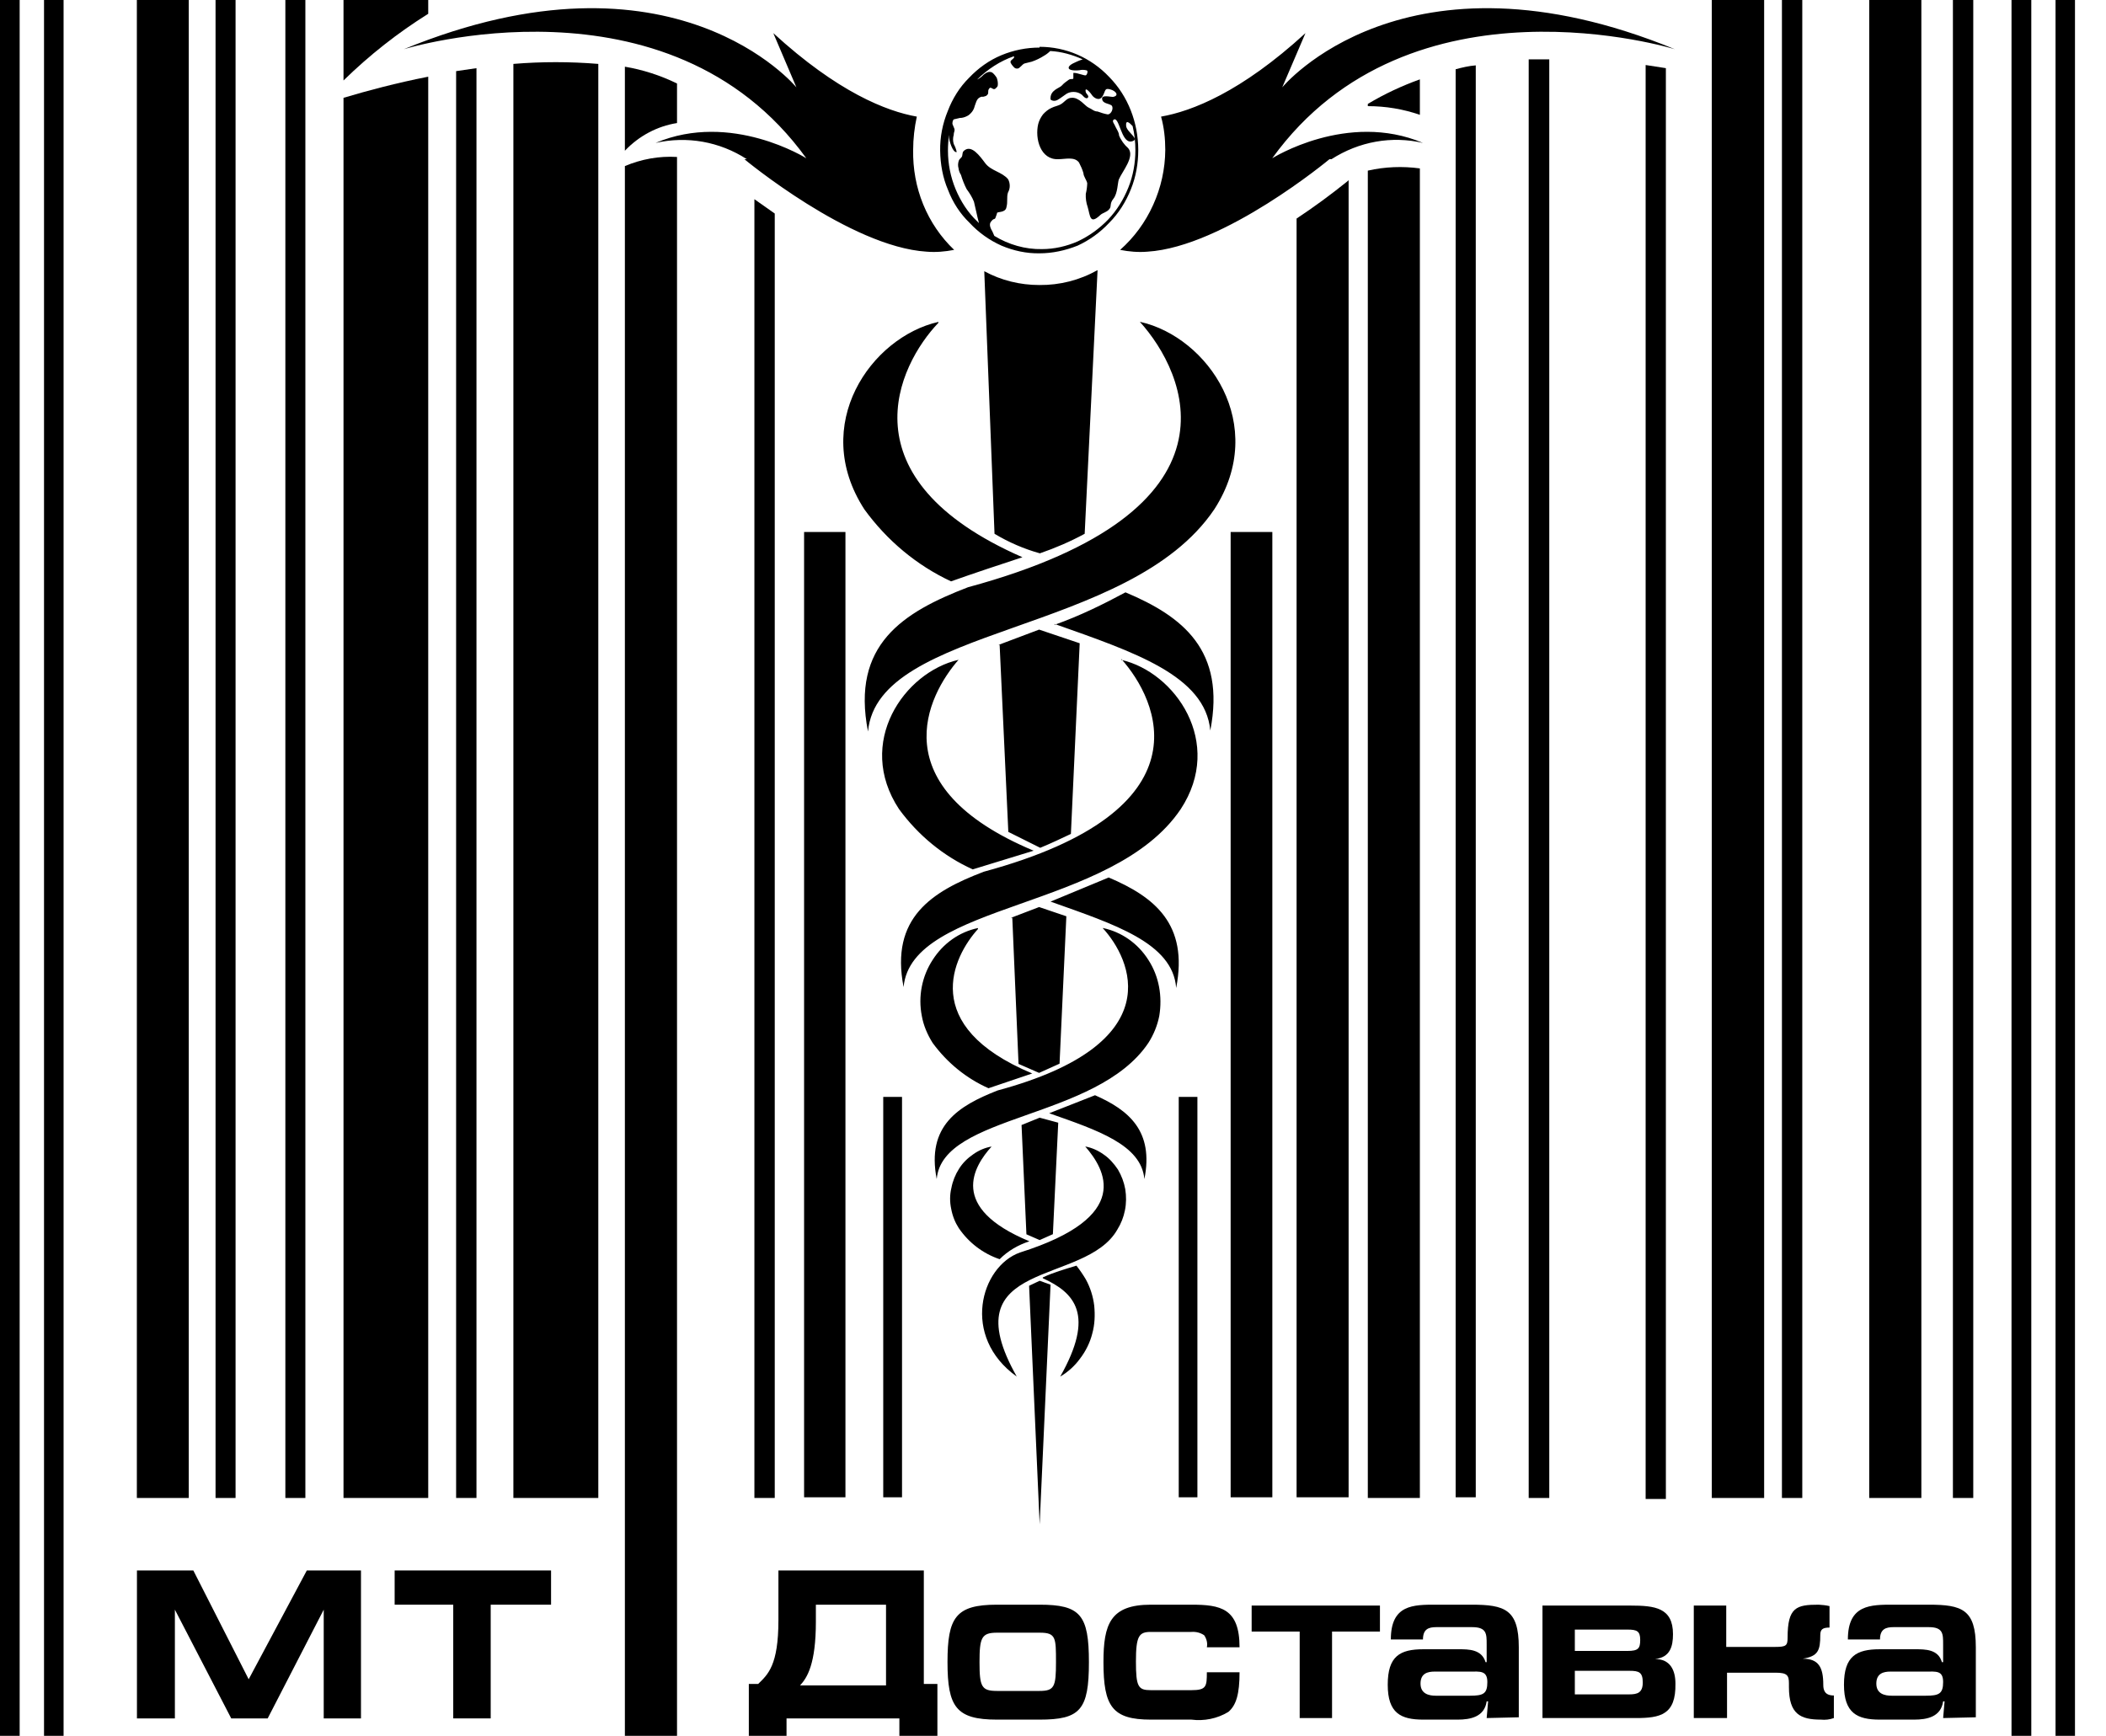 <?xml version="1.0" encoding="UTF-8"?>
<svg xmlns="http://www.w3.org/2000/svg" xmlns:xlink="http://www.w3.org/1999/xlink" width="74pt" height="61pt" viewBox="0 0 74 61" version="1.1">
<g id="surface1">
<path style=" stroke:none;fill-rule:evenodd;fill:rgb(0%,0%,0%);fill-opacity:1;" d="M 63.328 0 L 62.613 0 L 62.613 52.641 L 63.328 52.641 Z M 63.328 0 "/>
<path style=" stroke:none;fill-rule:evenodd;fill:rgb(0%,0%,0%);fill-opacity:1;" d="M 57.824 2.297 L 57.824 52.676 L 58.535 52.676 L 58.535 2.395 L 57.824 2.285 Z M 57.824 2.297 "/>
<path style=" stroke:none;fill-rule:evenodd;fill:rgb(0%,0%,0%);fill-opacity:1;" d="M 53.715 2.086 L 53.715 52.641 L 54.438 52.641 L 54.438 2.086 Z M 53.715 2.086 "/>
<path style=" stroke:none;fill-rule:evenodd;fill:rgb(0%,0%,0%);fill-opacity:1;" d="M 51.148 2.43 L 51.148 52.617 L 51.855 52.617 L 51.855 2.297 C 51.613 2.316 51.379 2.371 51.148 2.434 Z M 51.148 2.43 "/>
<path style=" stroke:none;fill-rule:evenodd;fill:rgb(0%,0%,0%);fill-opacity:1;" d="M 68.621 52.641 L 69.336 52.641 L 69.336 0 L 68.621 0 Z M 68.621 52.641 "/>
<path style=" stroke:none;fill-rule:evenodd;fill:rgb(0%,0%,0%);fill-opacity:1;" d="M 26.508 7 L 26.508 52.641 L 27.223 52.641 L 27.223 7.504 Z M 26.508 7 "/>
<path style=" stroke:none;fill-rule:evenodd;fill:rgb(0%,0%,0%);fill-opacity:1;" d="M 16.027 2.5 L 16.027 52.641 L 16.742 52.641 L 16.742 2.395 Z M 16.027 2.5 "/>
<path style=" stroke:none;fill-rule:evenodd;fill:rgb(0%,0%,0%);fill-opacity:1;" d="M 10.73 0 L 10.027 0 L 10.027 52.641 L 10.73 52.641 Z M 10.73 0 "/>
<path style=" stroke:none;fill-rule:evenodd;fill:rgb(0%,0%,0%);fill-opacity:1;" d="M 7.574 52.641 L 8.277 52.641 L 8.277 0 L 7.574 0 Z M 7.574 52.641 "/>
<path style=" stroke:none;fill-rule:evenodd;fill:rgb(0%,0%,0%);fill-opacity:1;" d="M 18.039 2.242 L 18.039 52.641 L 21.023 52.641 L 21.023 2.246 C 20.027 2.164 19.027 2.164 18.039 2.246 Z M 18.039 2.242 "/>
<path style=" stroke:none;fill-rule:evenodd;fill:rgb(0%,0%,0%);fill-opacity:1;" d="M 15.047 0.484 L 15.047 0 L 12.07 0 L 12.07 2.828 C 12.988 1.93 13.98 1.152 15.047 0.484 Z M 15.047 0.484 "/>
<path style=" stroke:none;fill-rule:evenodd;fill:rgb(0%,0%,0%);fill-opacity:1;" d="M 12.07 52.641 L 15.047 52.641 L 15.047 2.695 C 13.93 2.914 12.906 3.188 12.07 3.438 Z M 12.07 52.641 "/>
<path style=" stroke:none;fill-rule:evenodd;fill:rgb(0%,0%,0%);fill-opacity:1;" d="M 60.148 52.641 L 61.988 52.641 L 61.988 0 L 60.148 0 Z M 60.148 52.641 "/>
<path style=" stroke:none;fill-rule:evenodd;fill:rgb(0%,0%,0%);fill-opacity:1;" d="M 48.062 5.996 L 48.062 52.641 L 49.891 52.641 L 49.891 5.918 C 49.281 5.836 48.664 5.859 48.062 5.996 Z M 48.062 5.996 "/>
<path style=" stroke:none;fill-rule:evenodd;fill:rgb(0%,0%,0%);fill-opacity:1;" d="M 48.062 3.652 L 48.062 3.73 C 48.688 3.73 49.301 3.832 49.891 4.035 L 49.891 2.789 C 49.27 3.012 48.645 3.301 48.062 3.652 Z M 48.062 3.652 "/>
<path style=" stroke:none;fill-rule:evenodd;fill:rgb(0%,0%,0%);fill-opacity:1;" d="M 45.559 7.668 L 45.559 52.617 L 47.387 52.617 L 47.387 6.332 L 47.336 6.379 C 46.758 6.844 46.168 7.277 45.559 7.68 Z M 45.559 7.668 "/>
<path style=" stroke:none;fill-rule:evenodd;fill:rgb(0%,0%,0%);fill-opacity:1;" d="M 21.957 5.836 L 21.957 61.164 L 23.789 61.164 L 23.789 5.516 C 23.156 5.477 22.531 5.594 21.957 5.836 Z M 21.957 5.836 "/>
<path style=" stroke:none;fill-rule:evenodd;fill:rgb(0%,0%,0%);fill-opacity:1;" d="M 21.957 2.344 L 21.957 5.297 C 22.449 4.777 23.094 4.434 23.789 4.324 L 23.789 2.934 C 23.203 2.648 22.582 2.449 21.957 2.344 Z M 21.957 2.344 "/>
<path style=" stroke:none;fill-rule:evenodd;fill:rgb(0%,0%,0%);fill-opacity:1;" d="M 67.512 0 L 65.68 0 L 65.68 52.641 L 67.512 52.641 Z M 67.512 0 "/>
<path style=" stroke:none;fill-rule:evenodd;fill:rgb(0%,0%,0%);fill-opacity:1;" d="M 4.809 52.641 L 6.633 52.641 L 6.633 0 L 4.809 0 Z M 4.809 52.641 "/>
<path style=" stroke:none;fill-rule:evenodd;fill:rgb(0%,0%,0%);fill-opacity:1;" d="M 72.227 0 L 72.227 61.164 L 72.91 61.164 L 72.91 0 Z M 72.227 0 "/>
<path style=" stroke:none;fill-rule:evenodd;fill:rgb(0%,0%,0%);fill-opacity:1;" d="M 70.68 61.164 L 71.375 61.164 L 71.375 0 L 70.68 0 Z M 70.68 61.164 "/>
<path style=" stroke:none;fill-rule:evenodd;fill:rgb(0%,0%,0%);fill-opacity:1;" d="M 1.547 61.164 L 2.234 61.164 L 2.234 0 L 1.547 0 Z M 1.547 61.164 "/>
<path style=" stroke:none;fill-rule:evenodd;fill:rgb(0%,0%,0%);fill-opacity:1;" d="M 0 61.164 L 0.691 61.164 L 0.691 0 L 0 0 Z M 0 61.164 "/>
<path style=" stroke:none;fill-rule:evenodd;fill:rgb(0%,0%,0%);fill-opacity:1;" d="M 36.16 45.184 L 36.531 53.566 L 36.914 45.145 L 36.531 45.008 Z M 35.895 39.535 L 36.066 43.375 L 36.531 43.578 L 36.996 43.371 L 37.184 39.453 L 36.531 39.277 Z M 35.57 32.254 L 35.789 37.387 L 36.512 37.703 L 37.23 37.379 L 37.469 32.199 L 36.512 31.875 L 35.52 32.254 Z M 35.125 22.664 L 35.43 29.234 L 36.551 29.793 C 36.977 29.617 37.27 29.473 37.629 29.305 L 37.938 22.605 L 36.512 22.125 L 35.082 22.664 Z M 34.586 9.559 L 34.945 18.758 C 35.441 19.055 35.977 19.289 36.539 19.445 C 37.082 19.258 37.609 19.031 38.113 18.758 L 38.566 9.492 C 37.934 9.848 37.234 10.023 36.52 10.016 C 35.844 10.016 35.18 9.855 34.586 9.531 Z M 36.641 44.918 C 37.773 45.434 38.48 46.207 37.254 48.375 C 37.527 48.215 37.773 47.992 37.957 47.734 C 38.152 47.48 38.301 47.176 38.379 46.867 C 38.469 46.543 38.48 46.219 38.449 45.887 C 38.41 45.559 38.309 45.242 38.152 44.957 C 38.055 44.793 37.945 44.633 37.824 44.477 C 37.402 44.605 37.016 44.715 36.641 44.891 Z M 34.855 40.289 C 34.617 40.328 34.398 40.422 34.203 40.559 C 34.004 40.695 33.828 40.863 33.695 41.078 C 33.57 41.273 33.473 41.512 33.43 41.746 C 33.371 41.984 33.371 42.238 33.422 42.477 C 33.469 42.73 33.559 42.957 33.688 43.156 C 34.043 43.676 34.547 44.055 35.125 44.25 C 35.418 43.953 35.785 43.746 36.172 43.621 C 33.312 42.438 34.211 40.988 34.844 40.289 Z M 37.055 21.926 C 39.844 22.914 42.348 23.738 42.527 25.672 C 43.074 22.855 41.566 21.664 39.547 20.816 C 38.758 21.238 37.965 21.633 37.055 21.957 Z M 32.973 11.312 C 30.609 11.848 28.449 14.926 30.371 17.898 C 31.164 18.992 32.211 19.867 33.418 20.43 C 34.125 20.176 35.234 19.809 35.926 19.582 C 29.602 16.816 31.551 12.832 32.973 11.344 Z M 40.07 11.312 C 42.441 11.848 44.586 14.926 42.668 17.898 C 39.676 22.332 30.836 21.965 30.5 25.707 C 29.898 22.648 31.738 21.512 34.012 20.637 C 43.98 17.938 41.656 13.086 40.055 11.312 Z M 36.914 31.684 C 39.152 32.48 41.211 33.133 41.328 34.719 C 41.766 32.473 40.566 31.52 38.957 30.836 Z M 33.676 23.188 C 31.777 23.621 30.047 26.094 31.59 28.434 C 32.27 29.363 33.16 30.09 34.18 30.551 L 36.32 29.895 C 30.957 27.648 32.559 24.449 33.707 23.156 Z M 39.398 23.188 C 41.293 23.621 43.023 26.094 41.488 28.434 C 39.094 31.992 32.023 31.695 31.75 34.688 C 31.273 32.246 32.746 31.328 34.57 30.633 C 42.547 28.473 40.688 24.594 39.398 23.156 Z M 36.867 39.121 C 38.578 39.723 40.102 40.23 40.211 41.434 C 40.547 39.75 39.668 39.012 38.477 38.488 Z M 34.363 32.613 C 33.707 32.75 33.141 33.152 32.77 33.734 C 32.398 34.305 32.254 35.016 32.391 35.703 C 32.449 36.035 32.586 36.355 32.77 36.648 C 33.281 37.348 33.957 37.898 34.734 38.242 L 36.27 37.723 C 32.273 36.055 33.488 33.613 34.363 32.648 Z M 38.758 32.613 C 39.41 32.75 39.984 33.152 40.352 33.734 C 40.727 34.312 40.848 35.016 40.734 35.703 C 40.668 36.035 40.539 36.355 40.352 36.648 C 38.527 39.367 33.113 39.137 32.914 41.434 C 32.547 39.562 33.668 38.863 35.055 38.32 C 41.16 36.676 39.746 33.695 38.746 32.613 Z M 38.133 40.289 C 38.367 40.332 38.586 40.43 38.785 40.574 C 38.977 40.703 39.145 40.895 39.281 41.098 C 39.41 41.316 39.496 41.551 39.539 41.789 C 39.578 42.035 39.578 42.289 39.527 42.535 C 39.48 42.773 39.391 43 39.262 43.207 C 38.133 45.207 33.371 44.211 35.727 48.375 C 33.758 46.969 34.457 44.508 35.836 44.016 C 39.844 42.754 38.824 41.086 38.133 40.289 Z M 46.715 5.594 C 46.715 5.594 43.016 8.676 40.32 8.844 C 39.996 8.871 39.676 8.844 39.359 8.781 C 39.848 8.348 40.242 7.816 40.52 7.199 C 40.793 6.598 40.941 5.938 40.945 5.266 C 40.945 4.875 40.902 4.473 40.797 4.098 C 41.875 3.91 43.609 3.238 45.871 1.164 L 45.055 3.07 C 45.055 3.07 49.348 -2.168 58.852 1.73 C 58.852 1.73 49.547 -1.152 44.703 5.562 C 44.703 5.562 47.34 3.898 50 5.023 C 48.902 4.766 47.754 4.973 46.785 5.594 Z M 37.922 2.129 C 37.824 2.176 37.559 2.266 37.551 2.375 C 37.539 2.492 37.836 2.48 37.926 2.469 C 38.004 2.449 38.086 2.449 38.164 2.469 C 38.25 2.469 38.203 2.609 38.164 2.641 C 38.121 2.68 37.863 2.551 37.715 2.562 L 37.715 2.75 C 37.715 2.805 37.625 2.75 37.551 2.805 C 37.477 2.863 37.398 2.906 37.312 3.004 C 37.23 3.102 36.883 3.16 36.914 3.496 C 36.945 3.527 36.992 3.543 37.043 3.543 C 37.086 3.543 37.141 3.527 37.184 3.496 C 37.262 3.453 37.34 3.387 37.418 3.336 C 37.508 3.262 37.609 3.23 37.719 3.23 C 37.828 3.23 37.934 3.262 38.023 3.336 C 38.023 3.336 38.152 3.504 38.219 3.438 C 38.289 3.375 38.164 3.297 38.152 3.238 C 38.094 2.992 38.348 3.297 38.379 3.355 C 38.418 3.414 38.617 3.582 38.738 3.387 C 38.855 3.199 38.797 3.082 39.012 3.141 C 39.223 3.199 39.332 3.367 39.105 3.406 C 39.012 3.406 38.695 3.32 38.727 3.484 C 38.746 3.641 38.957 3.633 39.055 3.703 C 39.145 3.781 39.055 4.02 38.922 4.02 C 38.797 4 38.688 3.961 38.566 3.918 C 38.438 3.918 38.371 3.832 38.25 3.781 C 38.133 3.734 37.914 3.406 37.645 3.438 C 37.496 3.438 37.402 3.586 37.293 3.652 C 37.184 3.723 37.055 3.734 36.945 3.793 C 36.836 3.84 36.734 3.926 36.648 4.02 C 36.57 4.125 36.512 4.234 36.48 4.359 C 36.359 4.871 36.559 5.625 37.191 5.594 C 37.438 5.594 37.754 5.496 37.914 5.711 C 37.977 5.836 38.031 5.949 38.07 6.086 C 38.07 6.195 38.18 6.324 38.203 6.438 C 38.199 6.559 38.184 6.684 38.152 6.812 C 38.145 6.969 38.164 7.121 38.219 7.277 C 38.309 7.582 38.289 7.906 38.656 7.562 C 38.746 7.473 38.883 7.465 38.973 7.355 C 39.07 7.254 38.973 7.168 39.125 6.98 C 39.273 6.793 39.27 6.43 39.312 6.309 C 39.43 6.027 39.887 5.504 39.645 5.211 C 39.508 5.09 39.391 4.934 39.32 4.758 C 39.32 4.656 39.25 4.566 39.203 4.469 C 39.164 4.363 39.07 4.273 39.121 4.215 C 39.328 4.035 39.383 5.02 39.746 4.973 C 40.102 4.906 39.598 4.66 39.57 4.43 C 39.547 4.188 39.688 4.312 39.797 4.43 C 39.863 4.699 39.895 4.984 39.895 5.277 C 39.895 5.723 39.816 6.176 39.645 6.598 C 39.477 7.012 39.242 7.395 38.934 7.719 C 38.629 8.035 38.27 8.293 37.875 8.48 C 37.477 8.656 37.043 8.754 36.609 8.754 C 36.031 8.766 35.441 8.598 34.938 8.289 L 34.875 8.145 C 34.809 8.027 34.734 7.887 34.828 7.781 C 34.926 7.66 34.926 7.727 34.973 7.668 C 34.992 7.609 35.023 7.543 35.035 7.484 C 35.035 7.434 35.332 7.484 35.363 7.285 C 35.418 7.09 35.363 6.93 35.418 6.766 C 35.461 6.688 35.48 6.609 35.48 6.535 C 35.48 6.449 35.461 6.363 35.418 6.293 C 35.195 6.035 34.828 6.008 34.621 5.738 C 34.418 5.465 34.145 5.098 33.898 5.277 C 33.809 5.336 33.828 5.395 33.809 5.477 C 33.789 5.555 33.719 5.562 33.688 5.652 C 33.66 5.738 33.656 5.828 33.68 5.91 C 33.688 5.988 33.719 6.074 33.766 6.145 C 33.816 6.312 33.883 6.488 33.965 6.645 C 34.066 6.781 34.16 6.93 34.223 7.09 C 34.281 7.324 34.328 7.574 34.398 7.84 L 34.34 7.781 C 34.012 7.473 33.758 7.078 33.578 6.648 C 33.402 6.223 33.309 5.762 33.309 5.297 C 33.309 5.109 33.32 4.926 33.352 4.738 L 33.352 4.855 C 33.352 4.945 33.48 5.379 33.617 5.344 C 33.598 5.246 33.559 5.148 33.512 5.059 C 33.48 4.953 33.48 4.844 33.512 4.738 C 33.512 4.617 33.578 4.598 33.512 4.469 L 33.469 4.363 C 33.461 4.34 33.469 4.305 33.473 4.273 C 33.48 4.242 33.492 4.215 33.512 4.195 L 33.727 4.145 C 33.805 4.145 33.887 4.125 33.965 4.086 C 34.035 4.059 34.094 4 34.145 3.941 C 34.195 3.879 34.23 3.809 34.25 3.723 C 34.312 3.566 34.32 3.445 34.492 3.398 C 34.539 3.406 34.566 3.398 34.598 3.387 C 34.637 3.379 34.66 3.367 34.688 3.336 C 34.758 3.277 34.688 3.199 34.758 3.113 C 34.816 3.016 34.895 3.188 34.977 3.113 C 35.047 3.051 35.062 3.035 35.062 2.961 C 35.066 2.883 35.047 2.805 35.023 2.734 C 34.977 2.66 34.926 2.598 34.867 2.551 C 34.758 2.492 34.656 2.551 34.566 2.621 C 34.492 2.695 34.43 2.75 34.332 2.797 C 34.707 2.43 35.141 2.145 35.625 1.977 C 35.676 2.047 35.512 2.098 35.508 2.164 C 35.492 2.215 35.59 2.324 35.629 2.363 C 35.656 2.395 35.695 2.41 35.734 2.41 C 35.777 2.41 35.809 2.395 35.836 2.363 C 35.902 2.316 35.938 2.246 36.012 2.227 L 36.25 2.168 C 36.402 2.117 36.547 2.047 36.688 1.957 C 36.758 1.918 36.836 1.859 36.902 1.793 C 37.293 1.812 37.68 1.922 38.043 2.086 Z M 36.527 1.645 C 37.449 1.645 38.328 2.02 38.977 2.707 C 39.637 3.379 39.992 4.305 39.996 5.266 C 39.996 5.742 39.914 6.215 39.738 6.648 C 39.559 7.098 39.301 7.504 38.977 7.828 C 38.656 8.172 38.273 8.445 37.863 8.633 C 37.43 8.805 36.977 8.902 36.527 8.902 C 36.066 8.91 35.617 8.812 35.191 8.633 C 34.77 8.445 34.383 8.172 34.066 7.828 C 33.738 7.512 33.48 7.117 33.312 6.676 C 33.125 6.242 33.043 5.77 33.035 5.297 C 33.027 4.816 33.121 4.344 33.301 3.906 C 33.469 3.465 33.719 3.062 34.047 2.738 C 34.371 2.395 34.758 2.117 35.191 1.938 C 35.617 1.762 36.066 1.672 36.527 1.672 Z M 26.156 5.594 C 26.156 5.594 29.867 8.676 32.559 8.844 C 32.883 8.871 33.203 8.844 33.527 8.781 C 33.055 8.332 32.688 7.789 32.441 7.188 C 32.191 6.578 32.074 5.926 32.086 5.266 C 32.086 4.875 32.133 4.473 32.215 4.098 C 31.152 3.91 29.434 3.238 27.172 1.164 L 27.984 3.07 C 27.984 3.07 23.688 -2.168 14.188 1.73 C 14.188 1.73 23.492 -1.152 28.332 5.562 C 28.332 5.562 25.691 3.898 23.035 5.023 C 24.133 4.773 25.285 4.973 26.242 5.594 Z M 26.156 5.594 "/>
<path style=" stroke:none;fill-rule:evenodd;fill:rgb(0%,0%,0%);fill-opacity:1;" d="M 28.254 52.617 L 29.707 52.617 L 29.707 18.695 L 28.254 18.695 Z M 28.254 52.617 "/>
<path style=" stroke:none;fill-rule:evenodd;fill:rgb(0%,0%,0%);fill-opacity:1;" d="M 31.035 52.617 L 31.695 52.617 L 31.695 38.547 L 31.035 38.547 Z M 31.035 52.617 "/>
<path style=" stroke:none;fill-rule:evenodd;fill:rgb(0%,0%,0%);fill-opacity:1;" d="M 43.242 52.617 L 44.707 52.617 L 44.707 18.695 L 43.242 18.695 Z M 43.242 52.617 "/>
<path style=" stroke:none;fill-rule:evenodd;fill:rgb(0%,0%,0%);fill-opacity:1;" d="M 41.418 52.617 L 42.074 52.617 L 42.074 38.547 L 41.418 38.547 Z M 41.418 52.617 "/>
<path style=" stroke:none;fill-rule:nonzero;fill:rgb(0%,0%,0%);fill-opacity:1;" d="M 11.375 60.387 L 11.375 56.566 L 9.406 60.387 L 8.125 60.387 L 6.145 56.566 L 6.145 60.387 L 4.812 60.387 L 4.812 55.188 L 6.793 55.188 L 8.738 59.012 L 10.781 55.188 L 12.684 55.188 L 12.684 60.387 Z M 11.375 60.387 "/>
<path style=" stroke:none;fill-rule:nonzero;fill:rgb(0%,0%,0%);fill-opacity:1;" d="M 17.242 56.391 L 17.242 60.387 L 15.926 60.387 L 15.926 56.391 L 13.867 56.391 L 13.867 55.188 L 19.363 55.188 L 19.363 56.391 Z M 17.242 56.391 "/>
<path style=" stroke:none;fill-rule:nonzero;fill:rgb(0%,0%,0%);fill-opacity:1;" d="M 31.602 61.207 L 31.602 60.387 L 27.637 60.387 L 27.637 61.207 L 26.312 61.207 L 26.312 59.176 L 26.641 59.176 C 26.984 58.84 27.352 58.527 27.352 56.93 L 27.352 55.188 L 32.461 55.188 L 32.461 59.176 L 32.938 59.176 L 32.938 61.207 Z M 31.133 56.391 L 28.668 56.391 L 28.668 56.988 C 28.668 58.477 28.363 58.957 28.113 59.227 L 31.133 59.227 Z M 31.133 56.391 "/>
<path style=" stroke:none;fill-rule:nonzero;fill:rgb(0%,0%,0%);fill-opacity:1;" d="M 36.527 60.43 L 35.031 60.43 C 33.598 60.43 33.293 59.984 33.293 58.41 C 33.293 56.844 33.578 56.391 35.031 56.391 L 36.527 56.391 C 37.957 56.391 38.262 56.742 38.262 58.41 C 38.262 60.09 37.957 60.43 36.527 60.43 Z M 36.527 57.375 L 35.031 57.375 C 34.488 57.375 34.418 57.551 34.418 58.41 C 34.418 59.273 34.488 59.422 35.031 59.422 L 36.527 59.422 C 37.051 59.422 37.105 59.273 37.105 58.41 C 37.105 57.555 37.105 57.375 36.539 57.375 Z M 36.527 57.375 "/>
<path style=" stroke:none;fill-rule:nonzero;fill:rgb(0%,0%,0%);fill-opacity:1;" d="M 43.16 60.16 C 42.773 60.395 42.309 60.488 41.863 60.43 L 40.438 60.43 C 39.082 60.43 38.773 59.965 38.773 58.41 C 38.773 57.078 39.012 56.391 40.438 56.391 L 41.863 56.391 C 42.883 56.391 43.555 56.516 43.555 57.887 L 42.406 57.887 C 42.438 57.746 42.398 57.59 42.312 57.465 C 42.18 57.375 42.023 57.336 41.863 57.348 L 40.438 57.348 C 40.023 57.348 39.914 57.484 39.914 58.387 C 39.914 59.285 39.996 59.395 40.438 59.395 L 41.863 59.395 C 42.391 59.395 42.406 59.266 42.406 58.766 L 43.555 58.766 C 43.555 59.531 43.438 59.926 43.16 60.16 Z M 43.16 60.16 "/>
<path style=" stroke:none;fill-rule:nonzero;fill:rgb(0%,0%,0%);fill-opacity:1;" d="M 46.805 57.336 L 46.805 60.375 L 45.668 60.375 L 45.668 57.336 L 43.98 57.336 L 43.98 56.422 L 48.488 56.422 L 48.488 57.336 Z M 46.805 57.336 "/>
<path style=" stroke:none;fill-rule:nonzero;fill:rgb(0%,0%,0%);fill-opacity:1;" d="M 52.238 60.375 L 52.289 59.789 L 52.238 59.789 C 52.16 60.336 51.664 60.43 51.219 60.43 L 50.012 60.43 C 49.219 60.43 48.762 60.203 48.762 59.203 C 48.762 58.199 49.191 57.957 50.012 57.957 L 51.25 57.957 C 51.605 57.957 52.062 57.957 52.199 58.41 L 52.238 58.41 L 52.238 57.781 C 52.238 57.414 52.238 57.18 51.727 57.18 L 50.469 57.18 C 50.199 57.18 50 57.246 50 57.613 L 48.871 57.613 C 48.871 56.383 49.664 56.391 50.469 56.391 L 51.707 56.391 C 52.871 56.391 53.367 56.555 53.367 57.887 L 53.367 60.348 Z M 51.645 58.742 L 50.41 58.742 C 50.168 58.742 49.914 58.801 49.914 59.164 C 49.914 59.523 50.207 59.59 50.449 59.59 L 51.645 59.59 C 52.121 59.59 52.262 59.523 52.262 59.109 C 52.262 58.695 51.992 58.742 51.645 58.742 Z M 51.645 58.742 "/>
<path style=" stroke:none;fill-rule:nonzero;fill:rgb(0%,0%,0%);fill-opacity:1;" d="M 57.477 60.375 L 54.199 60.375 L 54.199 56.422 L 57.289 56.422 C 58.148 56.422 58.785 56.496 58.785 57.426 C 58.785 57.859 58.684 58.242 58.156 58.301 C 58.695 58.301 58.871 58.703 58.871 59.164 C 58.891 60.262 58.34 60.375 57.477 60.375 Z M 57.191 57.266 L 55.336 57.266 L 55.336 58.016 L 57.191 58.016 C 57.566 58.016 57.633 57.926 57.633 57.629 C 57.633 57.324 57.523 57.266 57.191 57.266 Z M 57.258 58.715 L 55.336 58.715 L 55.336 59.543 L 57.246 59.543 C 57.527 59.543 57.723 59.492 57.723 59.125 C 57.723 58.762 57.586 58.715 57.258 58.715 Z M 57.258 58.715 "/>
<path style=" stroke:none;fill-rule:nonzero;fill:rgb(0%,0%,0%);fill-opacity:1;" d="M 63.98 60.43 C 63.266 60.43 62.859 60.238 62.859 59.285 L 62.859 59.156 C 62.859 58.879 62.801 58.781 62.395 58.781 L 60.684 58.781 L 60.684 60.375 L 59.516 60.375 L 59.516 56.422 L 60.656 56.422 L 60.656 57.875 L 62.379 57.875 C 62.762 57.875 62.812 57.828 62.812 57.551 C 62.812 56.48 63.121 56.391 63.902 56.391 C 64.027 56.398 64.156 56.41 64.285 56.441 L 64.285 57.195 C 64.047 57.195 63.961 57.258 63.961 57.453 C 63.961 58.004 63.883 58.203 63.344 58.289 C 63.898 58.289 64.066 58.586 64.066 59.203 C 64.066 59.395 64.117 59.582 64.438 59.582 L 64.438 60.375 C 64.285 60.43 64.137 60.445 63.98 60.43 Z M 63.98 60.43 "/>
<path style=" stroke:none;fill-rule:nonzero;fill:rgb(0%,0%,0%);fill-opacity:1;" d="M 68.277 60.375 L 68.328 59.789 L 68.277 59.789 C 68.199 60.336 67.711 60.43 67.258 60.43 L 66.051 60.43 C 65.258 60.43 64.793 60.203 64.793 59.203 C 64.793 58.199 65.234 57.957 66.051 57.957 L 67.289 57.957 C 67.652 57.957 68.105 57.957 68.234 58.41 L 68.277 58.41 L 68.277 57.781 C 68.277 57.414 68.277 57.18 67.773 57.18 L 66.531 57.18 C 66.266 57.18 66.059 57.246 66.059 57.613 L 64.93 57.613 C 64.93 56.383 65.73 56.391 66.531 56.391 L 67.773 56.391 C 68.938 56.391 69.426 56.555 69.426 57.887 L 69.426 60.348 Z M 67.664 58.742 L 66.426 58.742 C 66.188 58.742 65.93 58.801 65.93 59.164 C 65.93 59.523 66.219 59.59 66.473 59.59 L 67.664 59.59 C 68.129 59.59 68.277 59.523 68.277 59.109 C 68.277 58.695 68.031 58.742 67.652 58.742 Z M 67.664 58.742 "/>
</g>
</svg>
